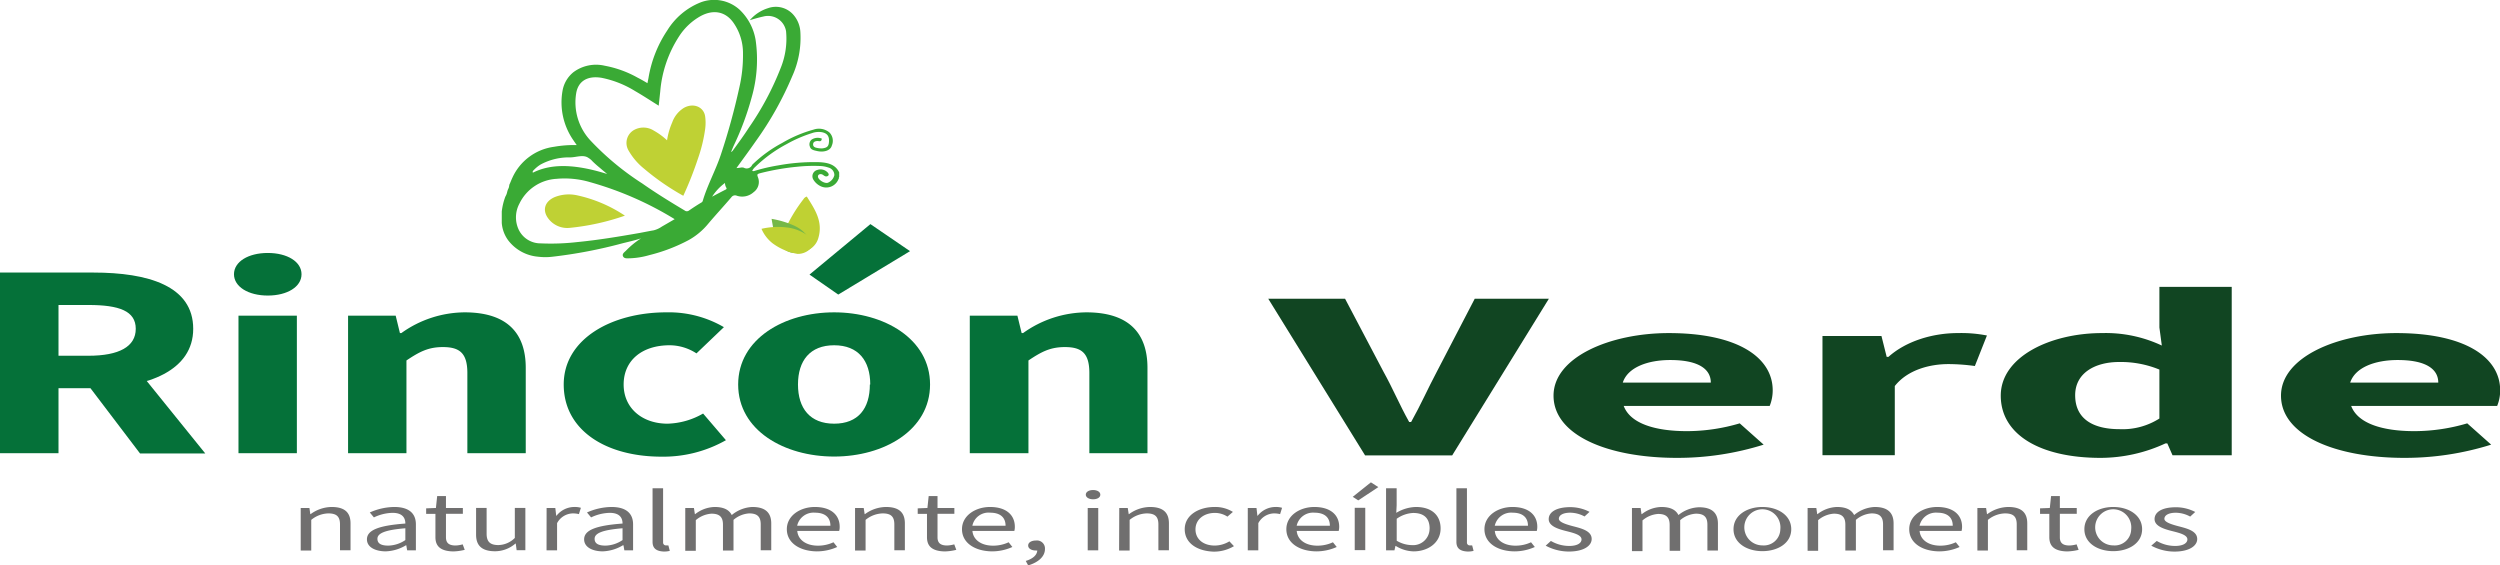 <svg id="Capa_1" data-name="Capa 1" xmlns="http://www.w3.org/2000/svg" viewBox="0 0 455.59 102.98"><defs><style>.cls-1{fill:#3aaa35;}.cls-2{fill:#bfd134;}.cls-3{fill:#010101;}.cls-4{fill:#057139;}.cls-5{fill:#114522;}.cls-6{fill:#bfd133;}.cls-7{fill:#75b848;}.cls-8{fill:#706f6f;}</style></defs><path class="cls-1" d="M179.58,75.38a2.6,2.6,0,0,0,.3-.72,4.53,4.53,0,0,1,.12-.44,3.36,3.36,0,0,1,.16-.36c.13-.3.1-.56.17-.7.19-.39.33-.81.52-1.2a9.75,9.75,0,0,1,7.6-5.65,20.71,20.71,0,0,1,4.13-.31c-.22-.32-.41-.58-.58-.84a12.1,12.1,0,0,1-2-9.09,5.54,5.54,0,0,1,2-3.37,6.91,6.91,0,0,1,5.69-1.16,19.45,19.45,0,0,1,6,2.18c.59.3,1.17.63,1.78,1,.06-.33.12-.61.18-.9a21.94,21.94,0,0,1,3.42-8.7A12.61,12.61,0,0,1,215.14,40a6.91,6.91,0,0,1,7.1,1.31,9.82,9.82,0,0,1,2.95,5.6,24.87,24.87,0,0,1-.72,10.36A51.73,51.73,0,0,1,221.24,66c-.19.42-.36.84-.54,1.26a.74.74,0,0,0,.35-.29c1-1.37,2-2.74,2.9-4.14A52.57,52.57,0,0,0,229.73,52a14.19,14.19,0,0,0,1-6.74,3.33,3.33,0,0,0-4.14-2.69c-.82.18-1.62.41-2.47.67a7.16,7.16,0,0,1,3.32-2.19,4.25,4.25,0,0,1,4.58,1.15,5.21,5.21,0,0,1,1.32,3.26,17,17,0,0,1-1.49,8,60.4,60.4,0,0,1-6.66,11.86c-1.13,1.63-2.32,3.23-3.5,4.87a6.49,6.49,0,0,0,.68-.07,1.29,1.29,0,0,1,.65,0,1.09,1.09,0,0,0,1.53-.51s.07-.08.11-.12a23.94,23.94,0,0,1,5.38-3.89,23.45,23.45,0,0,1,5.7-2.42,3,3,0,0,1,2.88.51,2.16,2.16,0,0,1,.45,2.39c-.22.89-1.4,1.3-2.7,1-.54-.12-1.14-.22-1.29-.78a1.12,1.12,0,0,1,.31-1.3,2,2,0,0,1,1.64-.25c.22,0,.22.12.17.29-.13.39-.47.22-.74.22s-.71.08-.79.47.13.67.59.76a3.82,3.82,0,0,0,1.07.11c.85-.1,1.14-.35,1.21-1.09.11-1.09-.28-1.66-1.29-1.86a3.71,3.71,0,0,0-1.81.17,24,24,0,0,0-4.6,2A25,25,0,0,0,225.09,70a2.1,2.1,0,0,0-.53.7.55.55,0,0,0,.44,0,32.71,32.71,0,0,1,4.3-1,36.3,36.3,0,0,1,7.29-.59c1.66.05,3.11.38,3.82,1.86l0,.83c-.11.11,0,.26-.12.39a2.39,2.39,0,0,1-3.46,1.2,3.07,3.07,0,0,1-1.14-1.12,1.18,1.18,0,0,1,.71-1.73,1.77,1.77,0,0,1,2,.56c.1.17.16.33,0,.48a.53.53,0,0,1-.6.07c-.18-.08-.31-.22-.49-.3-.39-.15-.77,0-.77.38,0,.57,1.17,1.32,1.79,1.14a2,2,0,0,0,1.2-1.39,1.42,1.42,0,0,0-1.06-1.38,5.27,5.27,0,0,0-1.63-.29,28.33,28.33,0,0,0-4.12.14,44.48,44.48,0,0,0-6.62,1.15c-.67.18-.69.22-.48.81a2.28,2.28,0,0,1-.79,2.66,3.11,3.11,0,0,1-3.07.66.82.82,0,0,0-1,.28c-1.37,1.61-2.82,3.17-4.18,4.78a12.45,12.45,0,0,1-3.56,3,31,31,0,0,1-7.24,2.77,14.3,14.3,0,0,1-3.52.57c-.44,0-1,.1-1.23-.34s.2-.74.48-1A15,15,0,0,1,204.3,83c-1.13.37-2.27.62-3.39.9a87.23,87.23,0,0,1-12.71,2.44,10.91,10.91,0,0,1-2.68,0,7.67,7.67,0,0,1-5.44-3,6.13,6.13,0,0,1-1.16-3.16l0-2.07A11.22,11.22,0,0,1,179.58,75.38Zm11.86-7.14h-.24l-.22,0a10.87,10.87,0,0,0-5,1.31,6.39,6.39,0,0,0-1.29,1.07.33.33,0,0,0-.1.41c2.57-1.28,6.43-2,13.54.24-.51-.43-.93-.77-1.34-1.13a17.78,17.78,0,0,1-1.37-1.22,2.85,2.85,0,0,0-.67-.56C193.83,67.67,192.55,68.22,191.44,68.24Zm28.26,5.88c.2-.1.24-.21.13-.37a1.7,1.7,0,0,1-.23-.85,9.48,9.48,0,0,0-2.35,2.5C218.16,74.92,218.93,74.51,219.7,74.12Zm-6.64,3.79c.73-.5,1.49-1,2.25-1.45a.47.47,0,0,0,.23-.27c.85-2.9,2.36-5.59,3.31-8.46a119.38,119.38,0,0,0,3.36-12.21,26,26,0,0,0,.67-6.21,9.61,9.61,0,0,0-1.8-5.69c-1.47-2-3.64-2.36-5.92-1.13a11.08,11.08,0,0,0-3.95,3.73,21.73,21.73,0,0,0-3.41,10l-.28,2.6c-1.46-.91-2.84-1.82-4.28-2.65a18.49,18.49,0,0,0-6.08-2.42c-2.58-.45-4.31.56-4.68,2.82a10.19,10.19,0,0,0,2.58,8.57A50.07,50.07,0,0,0,204.53,73c2.48,1.74,5.08,3.34,7.71,4.91A.64.64,0,0,0,213.06,77.91ZM182,81.4a4.4,4.4,0,0,0,4,2.51,41.84,41.84,0,0,0,6.62-.23c3.83-.37,7.62-1,11.39-1.66.87-.16,1.74-.34,2.61-.49a4.53,4.53,0,0,0,1.46-.67l2.35-1.36A60.87,60.87,0,0,0,195,72.75a16.37,16.37,0,0,0-6.12-.6,8,8,0,0,0-6.75,4.53A5.29,5.29,0,0,0,182,81.4Z" transform="translate(-87.48 -39.56)"/><path class="cls-2" d="M212,75.24a64,64,0,0,0,2.65-6.71,27.68,27.68,0,0,0,1.33-5.42,8.55,8.55,0,0,0,0-2.37c-.27-1.71-2.12-2.47-3.82-1.55a5.12,5.12,0,0,0-2.18,2.68,12.92,12.92,0,0,0-.94,3.26,11.93,11.93,0,0,0-2.4-1.76,3.52,3.52,0,0,0-3.62-.12,2.71,2.71,0,0,0-1,3.73,11.71,11.71,0,0,0,2.87,3.35A44.58,44.58,0,0,0,212,75.24Z" transform="translate(-87.48 -39.56)"/><path class="cls-2" d="M201.36,78.86a25.36,25.36,0,0,0-8.68-3.7,7,7,0,0,0-4.09.31c-1.77.75-2.31,2.28-1.3,3.76a4.32,4.32,0,0,0,4.06,1.85A43.23,43.23,0,0,0,201.36,78.86Z" transform="translate(-87.48 -39.56)"/><path class="cls-3" d="M175.75,76.45" transform="translate(-87.48 -39.56)"/><path class="cls-4" d="M87.48,89.23h17c10,0,18.21,2.42,18.21,10.25,0,7.57-8.2,10.82-18.21,10.82H98.14v11.85H87.48Zm16.12,15.16c5.6,0,8.62-1.67,8.62-4.91s-3-4.34-8.62-4.34H98.14v9.25Zm-1.09,4,7.38-4.76,15,18.57H113Z" transform="translate(-87.48 -39.56)"/><path class="cls-4" d="M130.12,89.54c0-2.28,2.59-3.88,6.16-3.88s6.15,1.6,6.15,3.88-2.59,3.88-6.15,3.88S130.12,91.8,130.12,89.54Zm.82,7.55h10.64v25.06H130.94Z" transform="translate(-87.48 -39.56)"/><path class="cls-4" d="M150.91,97.09h8.68l.77,3.17h.26a20,20,0,0,1,11.53-3.78c7.81,0,11.14,3.85,11.14,10.11v15.56H172.65V107.54c0-3.6-1.38-4.73-4.46-4.73-2.67,0-4.3.87-6.64,2.44v16.9H150.91Z" transform="translate(-87.48 -39.56)"/><path class="cls-4" d="M190.21,109.63c0-8.33,8.79-13.15,18.7-13.15a19.92,19.92,0,0,1,10.49,2.7l-5,4.78a9,9,0,0,0-4.87-1.48c-5.11,0-8.4,2.81-8.4,7.15s3.42,7.14,8,7.14a13.63,13.63,0,0,0,6.48-1.85l4.16,4.86a23.14,23.14,0,0,1-11.83,3C197.94,122.76,190.21,118,190.21,109.63Z" transform="translate(-87.48 -39.56)"/><path class="cls-4" d="M222,109.63c0-8.33,8.41-13.15,17.49-13.15s17.48,4.82,17.48,13.15-8.4,13.13-17.48,13.13S222,118,222,109.63Zm24.07,0c0-4.34-2.18-7.15-6.58-7.15s-6.59,2.81-6.59,7.15,2.19,7.14,6.59,7.14S246,114,246,109.63ZM235,89.6l11.1-9.2,7.22,4.93-13.08,7.91Z" transform="translate(-87.48 -39.56)"/><path class="cls-4" d="M264.21,97.09h8.68l.77,3.17h.26a20,20,0,0,1,11.53-3.78c7.81,0,11.14,3.85,11.14,10.11v15.56H286V107.54c0-3.6-1.38-4.73-4.46-4.73-2.67,0-4.3.87-6.64,2.44v16.9H264.21Z" transform="translate(-87.48 -39.56)"/><path class="cls-5" d="M318.6,94h14l7,13.3c1.74,3.13,2.91,6,4.68,9.16h.36c1.77-3.15,3-6,4.68-9.16L356.23,94h13.51l-17.62,28.55H336.25Z" transform="translate(-87.48 -39.56)"/><path class="cls-5" d="M370.59,111.66c0-7,10.29-11.4,21-11.4,12.66,0,18.94,4.5,18.94,10.43a7.6,7.6,0,0,1-.55,2.85h-26.6c1.18,3.15,5.6,4.59,11.53,4.59a34,34,0,0,0,9.61-1.42l4.36,3.88A52.29,52.29,0,0,1,393.09,123C380.41,123,370.59,118.85,370.59,111.66Zm28.66-2.38c0-2.39-2.13-4.11-7.39-4.11-4.16,0-7.76,1.36-8.65,4.11Z" transform="translate(-87.48 -39.56)"/><path class="cls-5" d="M419.6,100.79h10.75l.95,3.8h.33c3.24-2.9,8.1-4.33,12.63-4.33a24.1,24.1,0,0,1,5.31.44l-2.2,5.56a36.12,36.12,0,0,0-4.8-.35c-3.35,0-7.42,1-9.79,4v12.6H419.6Z" transform="translate(-87.48 -39.56)"/><path class="cls-5" d="M452.09,111.66c0-7.1,9.08-11.4,18.45-11.4a24,24,0,0,1,10.9,2.27L481,99.24v-7.4h13.18v30.68H483.39l-.95-2.16h-.33A28.19,28.19,0,0,1,470.28,123C459.23,123,452.09,118.75,452.09,111.66ZM481,115.83v-8.92a18.51,18.51,0,0,0-7.35-1.38c-4.27,0-8,1.93-8,6.06s3,6.18,8.11,6.18A12.52,12.52,0,0,0,481,115.83Z" transform="translate(-87.48 -39.56)"/><path class="cls-5" d="M503.16,111.66c0-7,10.29-11.4,21-11.4,12.67,0,18.94,4.5,18.94,10.43a7.41,7.41,0,0,1-.55,2.85h-26.6c1.18,3.15,5.6,4.59,11.53,4.59a34,34,0,0,0,9.62-1.42l4.36,3.88A52.41,52.41,0,0,1,525.65,123C513,123,503.16,118.85,503.16,111.66Zm28.66-2.38c0-2.39-2.13-4.11-7.39-4.11-4.17,0-7.76,1.36-8.66,4.11Z" transform="translate(-87.48 -39.56)"/><path class="cls-6" d="M230.56,81.37a27.76,27.76,0,0,1,3.34-5.51,1.06,1.06,0,0,1,.61-.48c1.44,2.3,3,4.54,2.1,7.56a3.45,3.45,0,0,1-1.22,1.81,5.17,5.17,0,0,1-1.72.83.3.3,0,0,1-.17,0c-.1,0,0-.27,0-.35.61-1.42-.17-2.29-1.43-3A5.48,5.48,0,0,1,230.56,81.37Z" transform="translate(-87.48 -39.56)"/><path class="cls-7" d="M232.12,80.64c2.44,1.1,2.91,2.74,3,3.22a1,1,0,0,1-.11.79,1.75,1.75,0,0,1-.58.53,5,5,0,0,1-2.44.46,3,3,0,0,1-1.84-.91c-1.48-1.43-1.71-3.3-2.06-5.29A17.22,17.22,0,0,1,232.12,80.64Z" transform="translate(-87.48 -39.56)"/><path class="cls-6" d="M230.77,81a13.26,13.26,0,0,0-4.52.26,6.71,6.71,0,0,0,2,2.62,10.58,10.58,0,0,0,4.57,1.95h0a3.2,3.2,0,0,0,2.46-1.08,1.33,1.33,0,0,0,.08-1.72A8.09,8.09,0,0,0,230.77,81Z" transform="translate(-87.48 -39.56)"/><path class="cls-8" d="M142.28,132.14h1.59l.16,1.11h.06a6.6,6.6,0,0,1,3.81-1.3c2.39,0,3.46,1,3.46,3v4.89h-1.92v-4.72c0-1.44-.64-2-2.14-2a5.1,5.1,0,0,0-3.1,1.18v5.59h-1.92Z" transform="translate(-87.48 -39.56)"/><path class="cls-8" d="M154.35,137.85c0-1.68,2.13-2.52,7-2.88,0-1-.49-1.95-2.34-1.95a8.17,8.17,0,0,0-3.39.83l-.75-.9a11.27,11.27,0,0,1,4.46-1c2.77,0,3.94,1.25,3.94,3.17v4.73h-1.59l-.16-.92h-.06a7.67,7.67,0,0,1-3.76,1.11C155.78,140,154.35,139.24,154.35,137.85Zm7,.12v-2.14c-3.8.31-5.09.94-5.09,1.92s.88,1.24,2,1.24A5.77,5.77,0,0,0,161.32,138Z" transform="translate(-87.48 -39.56)"/><path class="cls-8" d="M166.83,137.46V133.2h-1.69v-1l1.78-.07.23-2.17h1.6v2.17h3.08v1.06h-3.08v4.29c0,.94.45,1.49,1.76,1.49a5.52,5.52,0,0,0,1.29-.21l.37,1a9.58,9.58,0,0,1-2.1.29C167.65,140,166.83,139,166.83,137.46Z" transform="translate(-87.48 -39.56)"/><path class="cls-8" d="M174.24,137v-4.88h1.92v4.71c0,1.44.63,2.06,2.14,2.06a4.34,4.34,0,0,0,3-1.3v-5.47h1.92v7.71h-1.59l-.16-1.21h-.07a5.68,5.68,0,0,1-3.74,1.4C175.31,140,174.24,139,174.24,137Z" transform="translate(-87.48 -39.56)"/><path class="cls-8" d="M187.09,132.14h1.59l.16,1.4h.06a4.15,4.15,0,0,1,3.23-1.59,3.92,3.92,0,0,1,1.21.15l-.36,1.15a4.67,4.67,0,0,0-1.1-.13A3.32,3.32,0,0,0,189,134.9v4.95h-1.92Z" transform="translate(-87.48 -39.56)"/><path class="cls-8" d="M193.93,137.85c0-1.68,2.13-2.52,7-2.88,0-1-.49-1.95-2.34-1.95a8.21,8.21,0,0,0-3.39.83l-.75-.9a11.27,11.27,0,0,1,4.46-1c2.77,0,3.94,1.25,3.94,3.17v4.73h-1.59l-.16-.92H201a7.67,7.67,0,0,1-3.75,1.11C195.36,140,193.93,139.24,193.93,137.85Zm7,.12v-2.14c-3.8.31-5.09.94-5.09,1.92s.88,1.24,2,1.24A5.77,5.77,0,0,0,200.9,138Z" transform="translate(-87.48 -39.56)"/><path class="cls-8" d="M206.4,138.3v-9.76h1.92v9.86a.51.51,0,0,0,.54.55,2.57,2.57,0,0,0,.42,0l.26,1a4.27,4.27,0,0,1-1.11.12C207,140,206.4,139.42,206.4,138.3Z" transform="translate(-87.48 -39.56)"/><path class="cls-8" d="M212.36,132.14h1.58l.17,1.11h.06a6,6,0,0,1,3.53-1.3c1.74,0,2.67.56,3.13,1.47a6.29,6.29,0,0,1,3.75-1.47c2.33,0,3.45,1,3.45,3v4.89h-1.92v-4.72c0-1.44-.67-2-2.11-2a4.84,4.84,0,0,0-2.85,1.18v5.59h-1.92v-4.72c0-1.44-.67-2-2.11-2a4.89,4.89,0,0,0-2.84,1.18v5.59h-1.92Z" transform="translate(-87.48 -39.56)"/><path class="cls-8" d="M230.87,136c0-2.51,2.49-4.05,5.1-4.05,2.9,0,4.53,1.41,4.53,3.62a2.68,2.68,0,0,1-.09.74h-7.64c.14,1.63,1.61,2.69,3.77,2.69a6.66,6.66,0,0,0,2.83-.62l.68.86a9,9,0,0,1-3.74.8C233.28,140,230.87,138.54,230.87,136Zm7.94-.63c0-1.54-1-2.38-2.8-2.38a3.06,3.06,0,0,0-3.26,2.38Z" transform="translate(-87.48 -39.56)"/><path class="cls-8" d="M243.3,132.14h1.58l.17,1.11h.06a6.6,6.6,0,0,1,3.81-1.3c2.39,0,3.46,1,3.46,3v4.89h-1.92v-4.72c0-1.44-.64-2-2.14-2a5.1,5.1,0,0,0-3.1,1.18v5.59H243.3Z" transform="translate(-87.48 -39.56)"/><path class="cls-8" d="M256.41,137.46V133.2h-1.69v-1l1.77-.07.23-2.17h1.61v2.17h3.07v1.06h-3.07v4.29c0,.94.45,1.49,1.75,1.49a5.52,5.52,0,0,0,1.3-.21l.37,1a9.59,9.59,0,0,1-2.11.29C257.23,140,256.41,139,256.41,137.46Z" transform="translate(-87.48 -39.56)"/><path class="cls-8" d="M262.79,136c0-2.51,2.49-4.05,5.11-4.05,2.89,0,4.52,1.41,4.52,3.62a2.68,2.68,0,0,1-.09.74h-7.64c.14,1.63,1.61,2.69,3.77,2.69a6.66,6.66,0,0,0,2.83-.62l.68.86a9,9,0,0,1-3.74.8C265.2,140,262.79,138.54,262.79,136Zm7.94-.63c0-1.54-1-2.38-2.8-2.38a3,3,0,0,0-3.25,2.38Z" transform="translate(-87.48 -39.56)"/><path class="cls-8" d="M274.41,141.78c1.31-.39,2.11-1.1,2.1-2l-.21-1.17.94,1a1.48,1.48,0,0,1-1,.27c-.74,0-1.39-.32-1.39-.91s.66-.91,1.43-.91a1.46,1.46,0,0,1,1.63,1.54c0,1.37-1.18,2.43-3.06,3Z" transform="translate(-87.48 -39.56)"/><path class="cls-8" d="M285.35,129.71c0-.52.58-.85,1.33-.85s1.32.33,1.32.85-.57.84-1.32.84S285.35,130.2,285.35,129.71Zm.35,2.43h1.92v7.71H285.7Z" transform="translate(-87.48 -39.56)"/><path class="cls-8" d="M291.45,132.14H293l.17,1.11h.06a6.6,6.6,0,0,1,3.81-1.3c2.39,0,3.46,1,3.46,3v4.89h-1.92v-4.72c0-1.44-.64-2-2.14-2a5.1,5.1,0,0,0-3.1,1.18v5.59h-1.92Z" transform="translate(-87.48 -39.56)"/><path class="cls-8" d="M303.38,136c0-2.57,2.56-4.05,5.46-4.05a6.08,6.08,0,0,1,3.32.9l-1,.86a4.21,4.21,0,0,0-2.26-.68c-2.05,0-3.56,1.21-3.56,3s1.43,2.95,3.51,2.95a5.18,5.18,0,0,0,2.67-.77l.83.88a7.13,7.13,0,0,1-3.67,1C305.68,140,303.38,138.56,303.38,136Z" transform="translate(-87.48 -39.56)"/><path class="cls-8" d="M314.87,132.14h1.59l.16,1.4h.06a4.15,4.15,0,0,1,3.23-1.59,3.92,3.92,0,0,1,1.21.15l-.36,1.15a4.67,4.67,0,0,0-1.1-.13,3.32,3.32,0,0,0-2.87,1.78v4.95h-1.92Z" transform="translate(-87.48 -39.56)"/><path class="cls-8" d="M321.9,136c0-2.51,2.48-4.05,5.1-4.05,2.89,0,4.53,1.41,4.53,3.62a3.12,3.12,0,0,1-.09.74h-7.65c.14,1.63,1.61,2.69,3.77,2.69a6.66,6.66,0,0,0,2.83-.62l.69.86a9.06,9.06,0,0,1-3.75.8C324.3,140,321.9,138.54,321.9,136Zm7.93-.63c0-1.54-1-2.38-2.8-2.38a3.05,3.05,0,0,0-3.25,2.38Z" transform="translate(-87.48 -39.56)"/><path class="cls-8" d="M334,130.1l3.31-2.64,1.35.87L335,130.75Zm.36,2h1.92v7.71h-1.92Z" transform="translate(-87.48 -39.56)"/><path class="cls-8" d="M341.84,139.05h-.06l-.18.8h-1.53V128.54H342v3.1l-.07,1.38a7.24,7.24,0,0,1,3.57-1.07c2.93,0,4.51,1.54,4.51,3.92,0,2.63-2.33,4.17-4.92,4.17A6.41,6.41,0,0,1,341.84,139.05Zm6.17-3.16c0-1.71-.85-2.85-3-2.85a5.59,5.59,0,0,0-3,1.06v4a5.54,5.54,0,0,0,2.76.8A3,3,0,0,0,348,135.89Z" transform="translate(-87.48 -39.56)"/><path class="cls-8" d="M352.89,138.3v-9.76h1.92v9.86a.5.5,0,0,0,.53.55,2.57,2.57,0,0,0,.42,0l.26,1a4.24,4.24,0,0,1-1.1.12C353.48,140,352.89,139.42,352.89,138.3Z" transform="translate(-87.48 -39.56)"/><path class="cls-8" d="M358,136c0-2.51,2.49-4.05,5.1-4.05,2.89,0,4.53,1.41,4.53,3.62a3.12,3.12,0,0,1-.09.74h-7.65c.14,1.63,1.61,2.69,3.78,2.69a6.64,6.64,0,0,0,2.82-.62l.69.86a9.06,9.06,0,0,1-3.75.8C360.4,140,358,138.54,358,136Zm7.93-.63c0-1.54-1-2.38-2.8-2.38a3.05,3.05,0,0,0-3.25,2.38Z" transform="translate(-87.48 -39.56)"/><path class="cls-8" d="M369.16,139l.95-.86a6.6,6.6,0,0,0,3.35.91c1.49,0,2.23-.54,2.23-1.19,0-.8-1.34-1.15-2.59-1.47-1.6-.39-3.39-.92-3.39-2.23s1.46-2.18,3.91-2.18a7.58,7.58,0,0,1,3.53.86l-.91.84a5.63,5.63,0,0,0-2.59-.69c-1.43,0-2.09.52-2.09,1.11s1.23,1,2.52,1.34c1.63.42,3.46.87,3.46,2.34,0,1.25-1.46,2.29-4.14,2.29A8.91,8.91,0,0,1,369.16,139Z" transform="translate(-87.48 -39.56)"/><path class="cls-8" d="M384.88,132.14h1.58l.16,1.11h.07a6,6,0,0,1,3.53-1.3c1.74,0,2.67.56,3.13,1.47A6.29,6.29,0,0,1,397.1,132c2.33,0,3.45,1,3.45,3v4.89h-1.92v-4.72c0-1.44-.67-2-2.11-2a4.84,4.84,0,0,0-2.85,1.18v5.59h-1.92v-4.72c0-1.44-.67-2-2.11-2a4.89,4.89,0,0,0-2.84,1.18v5.59h-1.92Z" transform="translate(-87.48 -39.56)"/><path class="cls-8" d="M403.39,136c0-2.57,2.48-4.05,5.26-4.05s5.26,1.48,5.26,4.05-2.48,4-5.26,4S403.39,138.56,403.39,136Zm8.53,0a3.29,3.29,0,1,0-3.27,2.95A3,3,0,0,0,411.92,136Z" transform="translate(-87.48 -39.56)"/><path class="cls-8" d="M416.89,132.14h1.59l.16,1.11h.06a6.07,6.07,0,0,1,3.54-1.3c1.73,0,2.66.56,3.13,1.47a6.26,6.26,0,0,1,3.74-1.47c2.33,0,3.45,1,3.45,3v4.89h-1.92v-4.72c0-1.44-.67-2-2.11-2a4.81,4.81,0,0,0-2.84,1.18v5.59h-1.92v-4.72c0-1.44-.67-2-2.11-2a4.91,4.91,0,0,0-2.85,1.18v5.59h-1.92Z" transform="translate(-87.48 -39.56)"/><path class="cls-8" d="M435.41,136c0-2.51,2.49-4.05,5.1-4.05,2.89,0,4.53,1.41,4.53,3.62a3.12,3.12,0,0,1-.09.74H437.3c.14,1.63,1.61,2.69,3.78,2.69a6.64,6.64,0,0,0,2.82-.62l.69.86a9.06,9.06,0,0,1-3.75.8C437.81,140,435.41,138.54,435.41,136Zm7.93-.63c0-1.54-1-2.38-2.8-2.38a3.05,3.05,0,0,0-3.25,2.38Z" transform="translate(-87.48 -39.56)"/><path class="cls-8" d="M447.83,132.14h1.59l.16,1.11h.06a6.63,6.63,0,0,1,3.81-1.3c2.39,0,3.47,1,3.47,3v4.89H455v-4.72c0-1.44-.64-2-2.15-2a5.1,5.1,0,0,0-3.1,1.18v5.59h-1.92Z" transform="translate(-87.48 -39.56)"/><path class="cls-8" d="M460.94,137.46V133.2h-1.69v-1l1.78-.07.23-2.17h1.6v2.17h3.08v1.06h-3.08v4.29c0,.94.45,1.49,1.76,1.49a5.52,5.52,0,0,0,1.29-.21l.37,1a9.59,9.59,0,0,1-2.11.29C461.76,140,460.94,139,460.94,137.46Z" transform="translate(-87.48 -39.56)"/><path class="cls-8" d="M467.33,136c0-2.57,2.48-4.05,5.26-4.05s5.26,1.48,5.26,4.05-2.48,4-5.26,4S467.33,138.56,467.33,136Zm8.53,0a3.29,3.29,0,1,0-3.27,2.95A3,3,0,0,0,475.86,136Z" transform="translate(-87.48 -39.56)"/><path class="cls-8" d="M479.52,139l1-.86a6.6,6.6,0,0,0,3.35.91c1.49,0,2.23-.54,2.23-1.19,0-.8-1.34-1.15-2.59-1.47-1.6-.39-3.39-.92-3.39-2.23S481.53,132,484,132a7.58,7.58,0,0,1,3.53.86l-.92.84A5.56,5.56,0,0,0,484,133c-1.43,0-2.09.52-2.09,1.11s1.23,1,2.52,1.34c1.63.42,3.46.87,3.46,2.34,0,1.25-1.47,2.29-4.14,2.29A8.88,8.88,0,0,1,479.52,139Z" transform="translate(-87.48 -39.56)"/></svg>